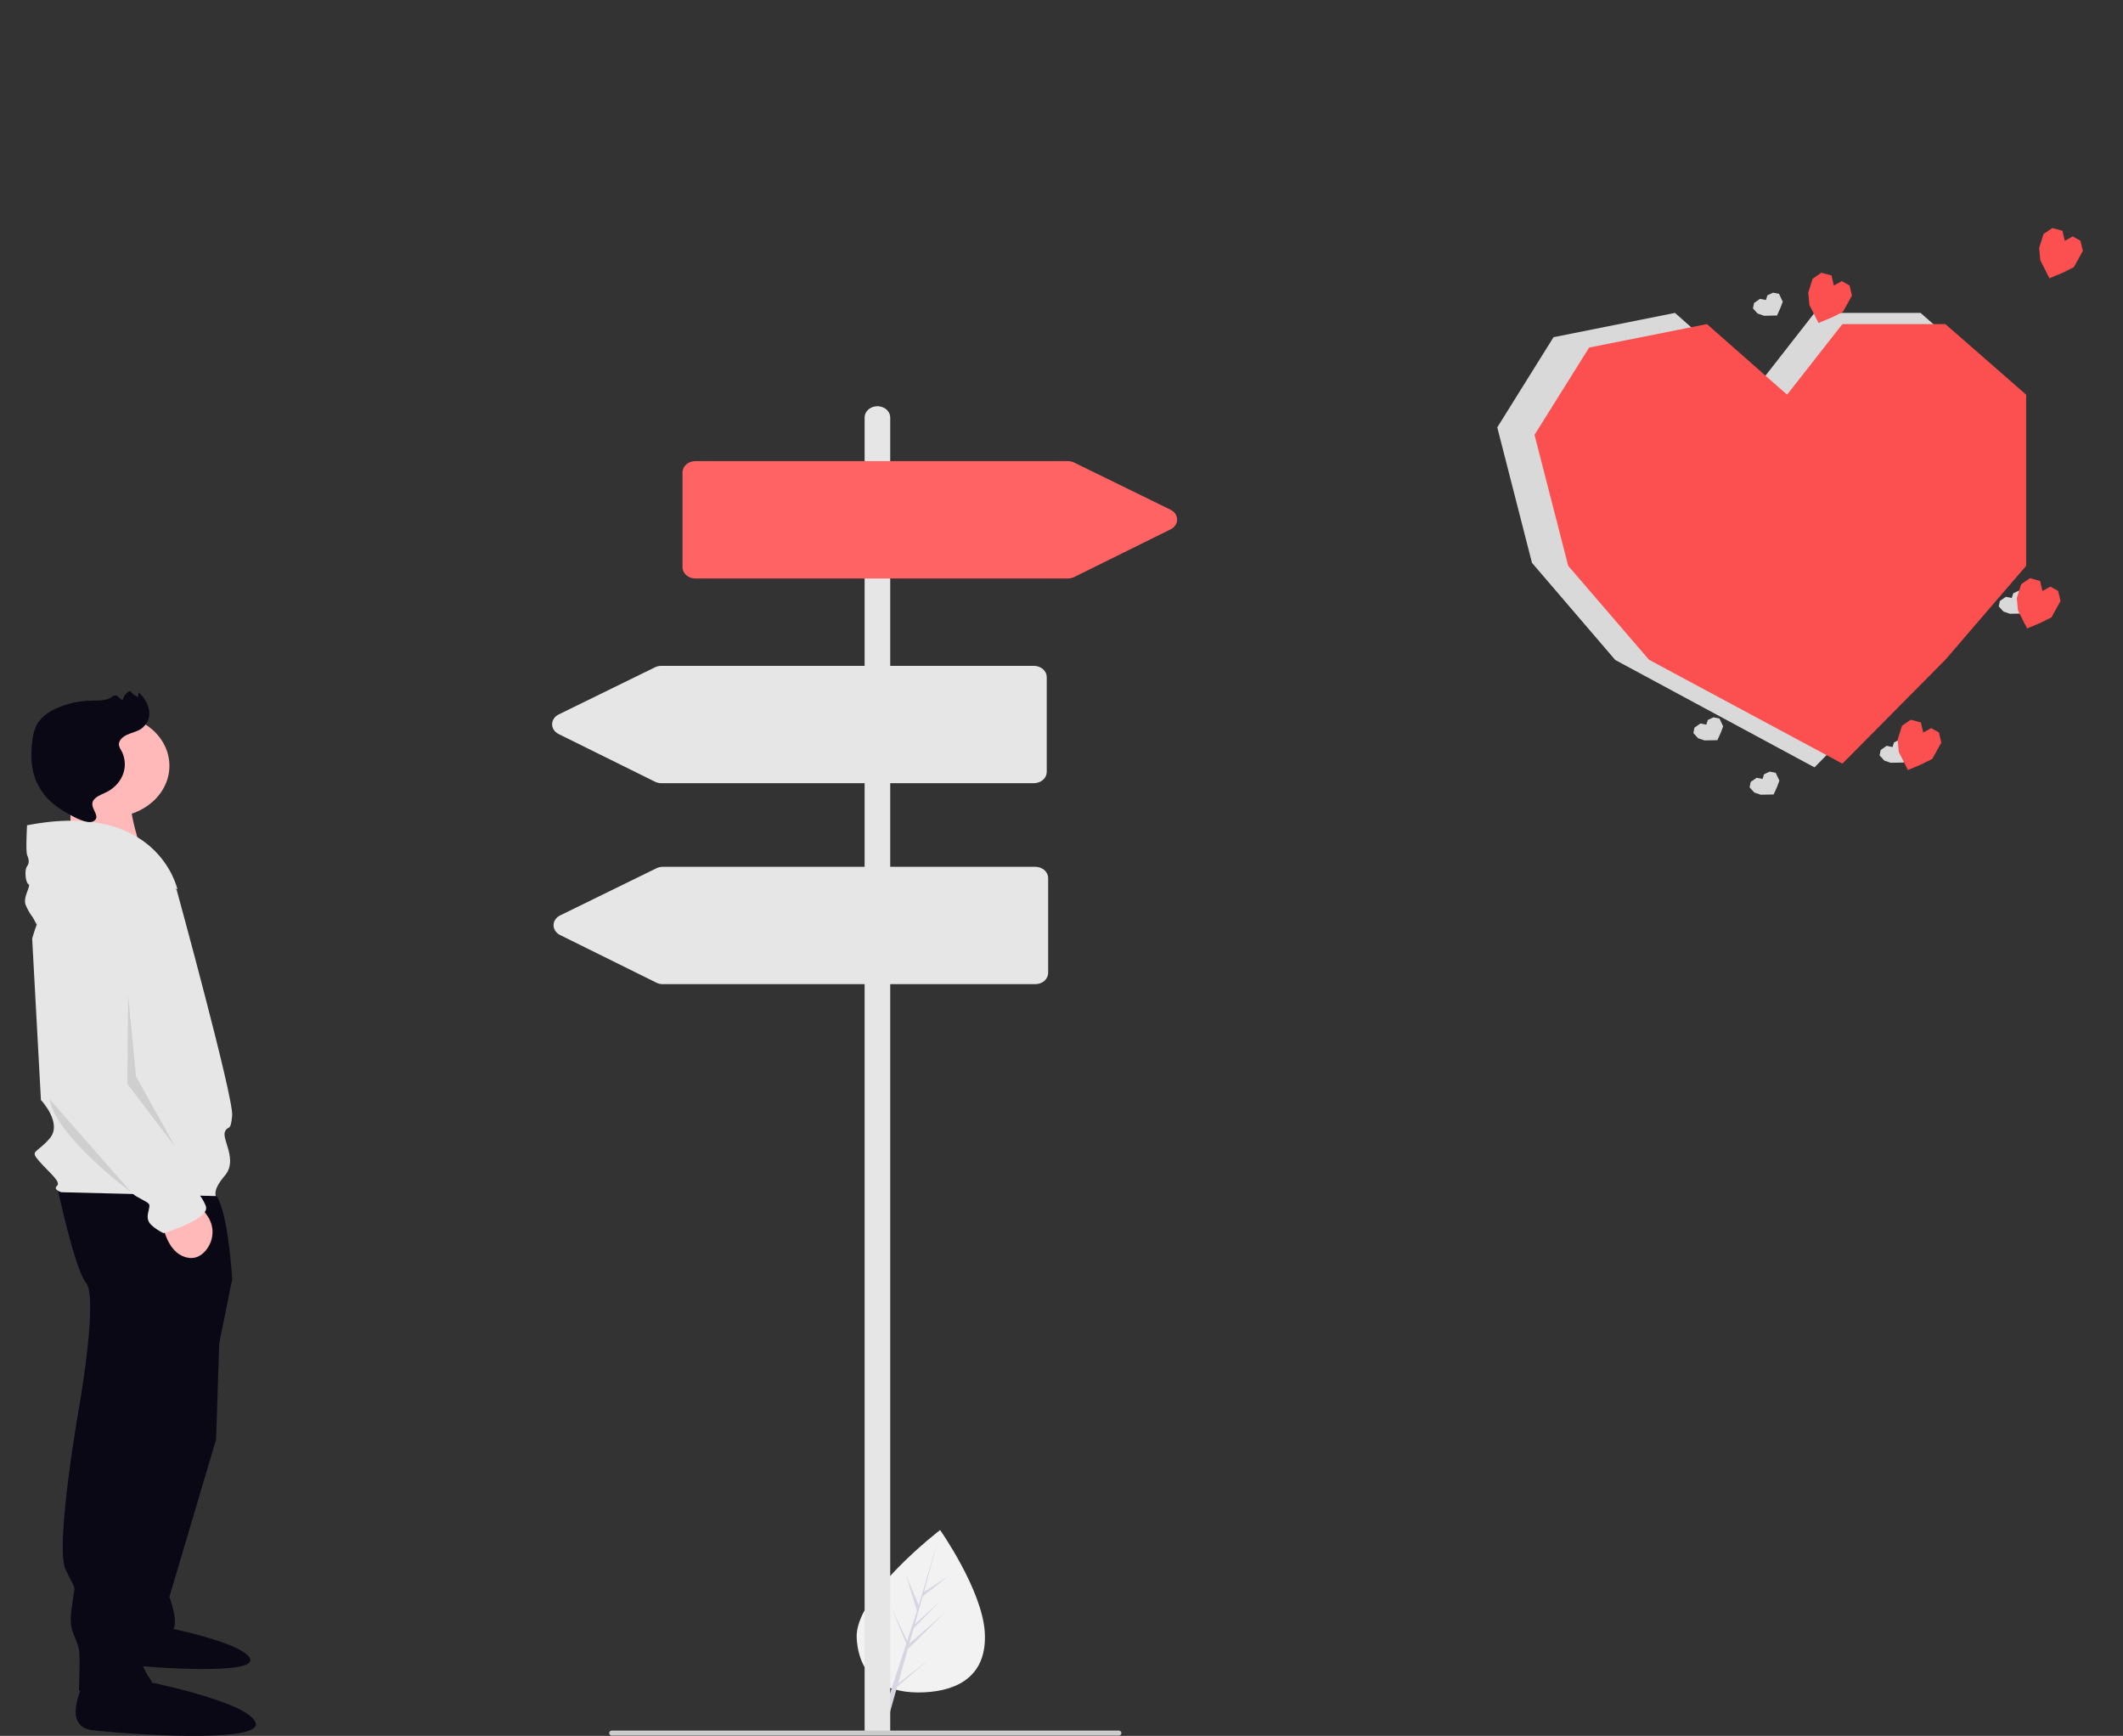 <svg width="285" height="233" viewBox="0 0 285 233" fill="none" xmlns="http://www.w3.org/2000/svg">
<rect x="0" y="0" width="285" height="233" fill="#333333" stroke="none"/>
<g clip-path="url(#clip0_69_68)">
<path d="M132.2 219.095C132.54 224.776 128.809 226.935 124.061 227.154C119.313 227.372 115.345 225.566 115.006 219.886C114.667 214.206 126.204 205.369 126.204 205.369C126.204 205.369 131.861 213.416 132.2 219.095Z" fill="#F2F2F2"/>
<path d="M120.556 225.981L121.862 221.361L126.948 216.347L122.068 220.637L122.655 218.56L126.212 214.908L122.81 218.008L123.867 214.271L127.375 211.501L124.033 213.684L125.886 206.815L123.217 215.866L123.338 215.495L121.604 211.348L123.104 216.207L121.753 220.344L121.775 220.232L119.68 215.814L121.662 220.622L121.493 221.14L121.486 221.147L121.477 221.19L118.045 231.69L118.894 231.862L120.44 226.393L124.614 222.844L120.556 225.981Z" fill="#D6D6E3"/>
<path d="M119.507 232.793H116.069V56.032C116.069 55.633 116.25 55.249 116.573 54.966C116.895 54.683 117.332 54.524 117.788 54.524C118.244 54.524 118.681 54.683 119.004 54.966C119.326 55.249 119.507 55.633 119.507 56.032V232.793Z" fill="#E6E6E6"/>
<path d="M150.062 232.96H82.258C82.2 232.972 82.141 232.972 82.083 232.96C82.026 232.949 81.972 232.926 81.926 232.894C81.88 232.862 81.842 232.821 81.817 232.774C81.791 232.728 81.778 232.677 81.778 232.625C81.778 232.573 81.791 232.522 81.817 232.476C81.842 232.429 81.88 232.388 81.926 232.356C81.972 232.324 82.026 232.301 82.083 232.29C82.141 232.278 82.2 232.278 82.258 232.29H150.062C150.12 232.278 150.179 232.278 150.237 232.29C150.294 232.301 150.348 232.324 150.394 232.356C150.44 232.388 150.478 232.429 150.503 232.476C150.529 232.522 150.542 232.573 150.542 232.625C150.542 232.677 150.529 232.728 150.503 232.774C150.478 232.821 150.44 232.862 150.394 232.894C150.348 232.926 150.294 232.949 150.237 232.96C150.179 232.972 150.12 232.972 150.062 232.96Z" fill="#CCCCCC"/>
<path d="M143.363 77.646H93.341C92.886 77.645 92.449 77.486 92.127 77.204C91.805 76.921 91.623 76.538 91.623 76.138V63.404C91.623 63.004 91.805 62.621 92.127 62.339C92.449 62.056 92.886 61.897 93.341 61.896H143.367C143.66 61.897 143.948 61.962 144.204 62.088L157.14 68.42C157.407 68.551 157.629 68.741 157.784 68.972C157.939 69.203 158.021 69.466 158.022 69.734C158.022 70.002 157.942 70.265 157.788 70.496C157.634 70.728 157.413 70.919 157.147 71.051L144.207 77.451C143.949 77.579 143.659 77.645 143.363 77.646Z" fill="#FF6363"/>
<path d="M138.798 105.123H88.778C88.482 105.123 88.191 105.056 87.934 104.929L74.994 98.528C74.728 98.397 74.507 98.205 74.353 97.974C74.199 97.742 74.119 97.479 74.119 97.211C74.12 96.943 74.202 96.68 74.357 96.45C74.512 96.219 74.734 96.028 75.001 95.898L87.937 89.565C88.193 89.44 88.481 89.374 88.774 89.374H138.799C139.255 89.374 139.692 89.533 140.014 89.816C140.336 90.099 140.518 90.482 140.518 90.882V103.615C140.518 104.015 140.336 104.398 140.014 104.681C139.692 104.963 139.255 105.122 138.799 105.123L138.798 105.123Z" fill="#E6E6E6"/>
<path d="M138.989 132.098H88.969C88.673 132.098 88.382 132.031 88.124 131.904L75.185 125.503C74.919 125.371 74.698 125.18 74.544 124.949C74.39 124.717 74.31 124.454 74.31 124.186C74.311 123.918 74.393 123.655 74.548 123.425C74.703 123.194 74.925 123.003 75.192 122.873L88.128 116.54C88.384 116.415 88.672 116.349 88.965 116.349H138.99C139.446 116.349 139.883 116.508 140.205 116.791C140.527 117.074 140.709 117.457 140.709 117.857V130.59C140.709 130.99 140.527 131.373 140.205 131.656C139.883 131.938 139.446 132.097 138.99 132.098L138.989 132.098Z" fill="#E6E6E6"/>
<path d="M29.598 175.153L29.01 193.202L22.739 214.346C22.739 214.346 24.111 217.956 23.131 218.815C22.151 219.675 17.644 221.222 17.644 221.222L21.367 176.184L29.598 175.153Z" fill="#090814"/>
<path d="M15.984 218.727C15.984 218.727 13.748 223.043 16.878 223.435C20.009 223.828 34.47 224.873 33.575 222.651C32.681 220.429 21.798 218.335 21.798 218.335L15.984 218.727Z" fill="#090814"/>
<path d="M7.651 159.166C7.651 159.166 10.003 170.339 11.571 172.231C13.138 174.123 10.787 187.874 10.787 187.874C10.787 187.874 7.259 207.642 8.827 210.736C10.395 213.83 10.003 212.799 9.807 214.518C9.611 216.237 9.219 217.613 9.807 219.16C10.395 220.706 10.395 220.535 10.591 221.394C10.787 222.254 10.591 226.895 10.591 226.895C10.591 226.895 19.017 229.474 20.389 225.692C20.389 225.692 18.429 223.285 19.017 221.395C19.63 219.492 19.96 217.527 19.997 215.55V211.939L29.012 182.371L31.167 171.713C31.167 171.713 30.579 160.883 28.424 159.852C26.268 158.82 7.651 159.166 7.651 159.166Z" fill="#090814"/>
<path d="M11.178 226.035C11.178 226.035 8.239 231.708 12.354 232.224C16.469 232.74 35.478 234.115 34.302 231.192C33.127 228.27 18.822 225.52 18.822 225.52L11.178 226.035Z" fill="#090814"/>
<path d="M14.903 109.666C19.232 109.666 22.742 106.588 22.742 102.79C22.742 98.993 19.232 95.914 14.903 95.914C10.575 95.914 7.065 98.993 7.065 102.79C7.065 106.588 10.575 109.666 14.903 109.666Z" fill="#FFB9B9"/>
<path d="M9.395 105.829L9.541 114.61L19.151 114.638C19.151 114.638 16.712 107.764 17.805 106.326C18.897 104.889 9.395 105.829 9.395 105.829Z" fill="#FFB9B9"/>
<path d="M23.72 119.457C23.72 119.457 16.861 111.722 11.569 114.988C6.278 118.253 4.319 125.99 4.319 125.99L5.495 147.65C5.495 147.65 8.434 150.744 6.671 152.807C4.907 154.87 3.927 154.355 5.299 155.902C6.671 157.449 8.238 158.652 7.651 159.168C7.063 159.684 8.238 160.027 8.238 160.027L29.011 160.543C29.011 160.543 28.423 159.856 30.187 157.793C31.95 155.73 29.795 152.979 30.187 151.948C30.579 150.916 30.971 152.12 31.167 149.713C31.363 147.306 23.72 119.457 23.72 119.457Z" fill="#E6E6E6"/>
<path d="M21.76 163.807C21.76 163.807 22.152 168.105 25.091 168.792C26.194 169.05 27.02 168.559 27.623 167.843C28.186 167.158 28.502 166.34 28.529 165.496C28.556 164.652 28.294 163.819 27.777 163.107L27.051 162.088L21.76 163.807Z" fill="#FFB9B9"/>
<path d="M3.632 110.776C3.632 110.776 3.436 114.214 3.632 114.73C3.828 115.245 4.024 115.761 3.632 116.277C3.24 116.793 3.436 118.512 3.828 118.684C4.22 118.855 3.044 120.403 3.436 121.434C3.677 122.042 4.006 122.62 4.416 123.153C4.612 123.497 4.928 124.113 4.928 124.113C4.928 124.113 10.687 113.355 15.39 115.933C20.093 118.511 23.816 119.371 23.816 119.371C23.816 119.371 21.269 107.338 3.632 110.776Z" fill="#E6E6E6"/>
<path d="M12.158 118.768C12.158 118.768 5.887 119.284 6.279 126.504C6.671 133.724 5.691 145.07 5.691 145.07C5.691 145.07 16.469 159.51 18.233 160.542C19.997 161.573 20.193 161.401 19.997 162.261C19.801 163.12 19.605 163.808 20.389 164.496C20.852 164.904 21.38 165.252 21.956 165.527C21.956 165.527 28.227 163.636 27.639 161.917C27.051 160.198 24.308 157.448 24.308 157.448C24.308 157.448 19.605 150.743 19.409 149.712C19.213 148.681 19.213 148.853 18.625 148.337C18.037 147.821 16.469 145.758 16.469 144.727V141.46L18.112 124.006C18.187 123.295 18.089 122.579 17.826 121.903C17.562 121.228 17.138 120.609 16.583 120.088C16.024 119.568 15.329 119.176 14.557 118.946C13.786 118.716 12.962 118.655 12.158 118.768Z" fill="#E6E6E6"/>
<path opacity="0.1" d="M6.645 147.526L17.645 160.048C17.645 160.048 7.516 152.621 6.645 147.526Z" fill="black"/>
<path opacity="0.1" d="M17.203 133.661L17.099 145.488L23.488 153.896L18.261 144.47L17.203 133.661Z" fill="black"/>
<path d="M12.84 107.098C13.326 106.709 13.963 106.506 14.525 106.205C15.512 105.637 16.235 104.779 16.563 103.784C16.89 102.789 16.8 101.724 16.31 100.783C16.149 100.551 16.034 100.298 15.966 100.034C15.877 99.436 16.441 98.909 17.052 98.627C17.662 98.346 18.355 98.21 18.912 97.855C19.327 97.563 19.648 97.18 19.843 96.745C20.039 96.311 20.101 95.839 20.025 95.376C19.857 94.45 19.358 93.593 18.602 92.93L18.543 93.575C18.108 93.391 17.74 93.103 17.481 92.745C17.227 92.845 17.005 93 16.839 93.196C16.672 93.392 16.565 93.622 16.529 93.865C16.211 94.145 15.921 93.359 15.471 93.335C15.282 93.357 15.11 93.438 14.986 93.565C14.251 94.097 13.192 94.026 12.239 94.04C10.589 94.067 8.969 94.434 7.51 95.112C6.515 95.531 5.676 96.188 5.089 97.008C4.681 97.716 4.434 98.486 4.363 99.277C4.087 101.207 4.123 103.22 4.938 105.03C5.608 106.509 6.763 107.782 8.256 108.687C9.036 109.156 11.611 110.821 12.576 110.217C13.787 109.459 11.471 108.193 12.84 107.098Z" fill="#090814"/>
<path d="M208.552 45.26L224.853 42L235.932 51.798L243.583 42H257.822L269 51.798V75.547L257.822 88.585L243.583 103L216.836 88.585L205.658 75.547L201 57.366L208.552 45.26Z" fill="#D9D9D9"/>
<path d="M235.02 104.956L235.818 104.4L236.613 104.557L236.814 103.928L237.571 103.57L238.371 103.723L238.871 104.779L238.552 105.64L238.099 106.639L236.373 106.672L235.505 106.375L234.874 105.684L235.02 104.956Z" fill="#D9D9D9"/>
<path d="M227.47 97.668L228.268 97.112L229.063 97.269L229.263 96.64L230.02 96.282L230.821 96.435L231.321 97.491L231.002 98.352L230.548 99.351L228.823 99.385L227.954 99.087L227.324 98.396L227.47 97.668Z" fill="#D9D9D9"/>
<path d="M252.47 100.668L253.268 100.112L254.063 100.269L254.263 99.64L255.02 99.282L255.821 99.435L256.321 100.491L256.002 101.352L255.548 102.351L253.823 102.385L252.954 102.087L252.324 101.396L252.47 100.668Z" fill="#D9D9D9"/>
<path d="M268.47 80.668L269.268 80.112L270.063 80.269L270.263 79.64L271.02 79.282L271.821 79.435L272.321 80.491L272.002 81.352L271.548 82.351L269.823 82.385L268.954 82.087L268.324 81.396L268.47 80.668Z" fill="#D9D9D9"/>
<path d="M235.47 40.668L236.268 40.112L237.063 40.269L237.263 39.64L238.02 39.282L238.821 39.435L239.321 40.491L239.002 41.352L238.548 42.351L236.823 42.385L235.954 42.087L235.324 41.396L235.47 40.668Z" fill="#D9D9D9"/>
<path d="M213.33 46.653L229.151 43.5L239.904 52.977L247.33 43.5H261.151L272 52.977V75.947L261.151 88.557L247.33 102.5L221.37 88.557L210.521 75.947L206 58.363L213.33 46.653Z" fill="#FC4F4F"/>
<path d="M256.505 96.608L257.87 96.972L258.183 98.326L259.246 97.735L260.292 98.315L260.612 99.674L259.399 101.862L257.911 102.608L256.128 103.355L254.9 100.937L254.745 99.281L255.332 97.416L256.505 96.608Z" fill="#FC4F4F"/>
<path d="M244.505 36.608L245.87 36.972L246.183 38.326L247.246 37.735L248.292 38.315L248.612 39.674L247.399 41.862L245.911 42.608L244.128 43.355L242.9 40.937L242.745 39.281L243.332 37.416L244.505 36.608Z" fill="#FC4F4F"/>
<path d="M272.505 77.608L273.87 77.972L274.183 79.326L275.246 78.735L276.292 79.315L276.612 80.674L275.399 82.862L273.911 83.608L272.128 84.356L270.9 81.937L270.745 80.281L271.332 78.416L272.505 77.608Z" fill="#FC4F4F"/>
<path d="M275.505 30.608L276.87 30.972L277.183 32.326L278.246 31.735L279.292 32.315L279.612 33.674L278.399 35.862L276.911 36.608L275.128 37.355L273.9 34.937L273.745 33.281L274.332 31.416L275.505 30.608Z" fill="#FC4F4F"/>
</g>
<defs>
<clipPath id="clip0_69_68">
<rect width="285" height="233" fill="white"/>
</clipPath>
</defs>
</svg>

